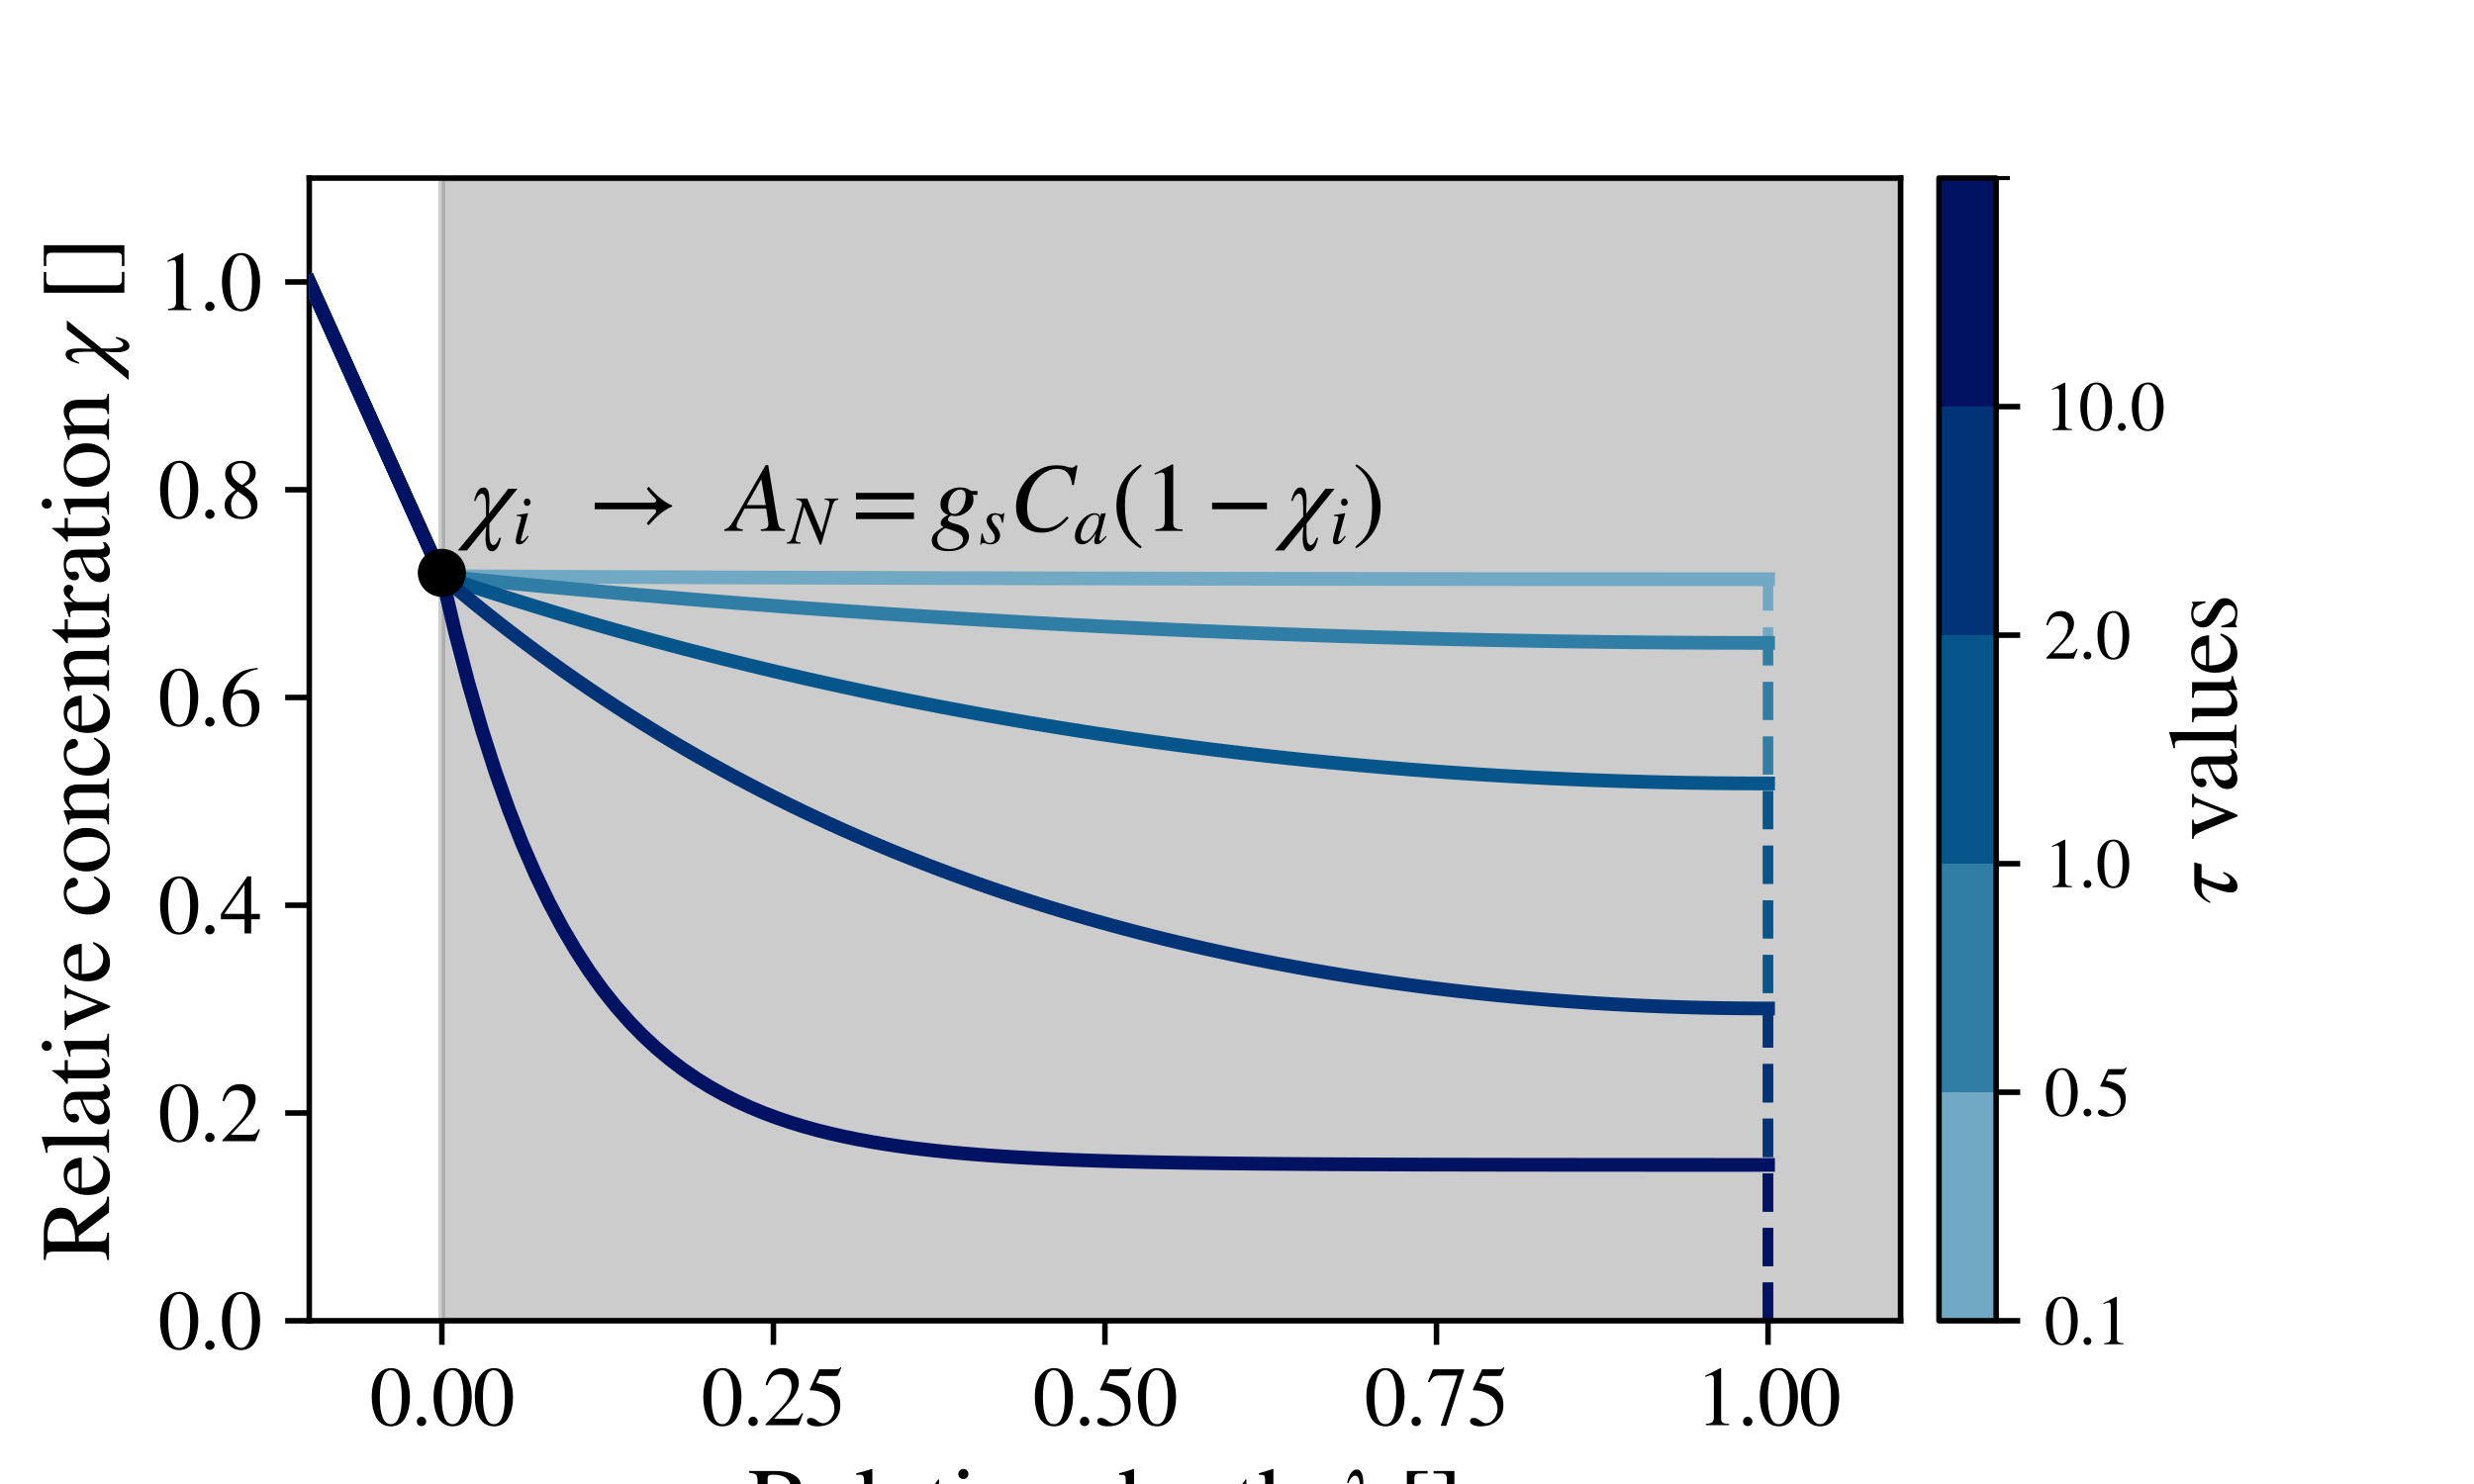 <?xml version="1.0" encoding="utf-8" standalone="no"?>
<!DOCTYPE svg PUBLIC "-//W3C//DTD SVG 1.1//EN"
  "http://www.w3.org/Graphics/SVG/1.1/DTD/svg11.dtd">
<svg xmlns:xlink="http://www.w3.org/1999/xlink" width="360pt" height="216pt" viewBox="0 0 360 216" xmlns="http://www.w3.org/2000/svg" version="1.1">
 <defs>
  <style type="text/css">*{stroke-linejoin: round; stroke-linecap: butt}</style>
 </defs>
 <g id="figure_1">
  <g id="patch_1">
   <path d="M 0 216 
L 360 216 
L 360 0 
L 0 0 
z
" style="fill: #ffffff"/>
  </g>
  <g id="axes_1">
   <g id="patch_2">
    <path d="M 45 192.24 
L 276.57 192.24 
L 276.57 25.92 
L 45 25.92 
z
" style="fill: #ffffff"/>
   </g>
   <g id="PolyCollection_1">
    <defs>
     <path id="me719623137" d="M 64.297 -23.76 
L 45 -23.76 
L 45 -190.08 
L 64.297 -190.08 
L 64.297 -190.08 
L 64.297 -23.76 
z
" style="stroke: #ffffff; stroke-opacity: 0.4"/>
    </defs>
    <g clip-path="url(#p9f83211bfe)">
     <use xlink:href="#me719623137" x="0" y="216" style="fill: #ffffff; fill-opacity: 0.4; stroke: #ffffff; stroke-opacity: 0.4"/>
    </g>
   </g>
   <g id="PolyCollection_2">
    <defs>
     <path id="m166594b6b8" d="M 276.57 -23.76 
L 64.297 -23.76 
L 64.297 -190.08 
L 276.57 -190.08 
L 276.57 -190.08 
L 276.57 -23.76 
z
" style="stroke: #808080; stroke-opacity: 0.4"/>
    </defs>
    <g clip-path="url(#p9f83211bfe)">
     <use xlink:href="#m166594b6b8" x="0" y="216" style="fill: #808080; fill-opacity: 0.4; stroke: #808080; stroke-opacity: 0.4"/>
    </g>
   </g>
   <g id="matplotlib.axis_1">
    <g id="xtick_1">
     <g id="line2d_1">
      <defs>
       <path id="m96528190fc" d="M 0 0 
L 0 3.5 
" style="stroke: #000000; stroke-width: 0.8"/>
      </defs>
      <g>
       <use xlink:href="#m96528190fc" x="64.297" y="192.24" style="stroke: #000000; stroke-width: 0.8"/>
      </g>
     </g>
     <g id="text_1">
      <!-- 0.00 -->
      <g transform="translate(53.797 207.436) scale(0.12 -0.12)">
       <defs>
        <path id="STIXGeneral-Regular-30" d="M 3046 2112 
Q 3046 1683 2963 1302 
Q 2880 922 2717 602 
Q 2554 282 2266 96 
Q 1978 -90 1600 -90 
Q 1210 -90 915 108 
Q 621 307 461 640 
Q 301 973 227 1350 
Q 154 1728 154 2150 
Q 154 2746 301 3222 
Q 448 3699 790 4012 
Q 1133 4326 1626 4326 
Q 2253 4326 2649 3712 
Q 3046 3098 3046 2112 
z
M 2432 2080 
Q 2432 3091 2217 3625 
Q 2003 4160 1587 4160 
Q 1190 4160 979 3622 
Q 768 3085 768 2106 
Q 768 1120 979 598 
Q 1190 77 1600 77 
Q 2003 77 2217 598 
Q 2432 1120 2432 2080 
z
" transform="scale(0.016)"/>
        <path id="STIXGeneral-Regular-2e" d="M 1158 275 
Q 1158 134 1052 32 
Q 947 -70 800 -70 
Q 653 -70 550 32 
Q 448 134 448 281 
Q 448 429 553 534 
Q 659 640 806 640 
Q 947 640 1052 531 
Q 1158 422 1158 275 
z
" transform="scale(0.016)"/>
       </defs>
       <use xlink:href="#STIXGeneral-Regular-30"/>
       <use xlink:href="#STIXGeneral-Regular-2e" x="50"/>
       <use xlink:href="#STIXGeneral-Regular-30" x="75"/>
       <use xlink:href="#STIXGeneral-Regular-30" x="125"/>
      </g>
     </g>
    </g>
    <g id="xtick_2">
     <g id="line2d_2">
      <g>
       <use xlink:href="#m96528190fc" x="112.541" y="192.24" style="stroke: #000000; stroke-width: 0.8"/>
      </g>
     </g>
     <g id="text_2">
      <!-- 0.25 -->
      <g transform="translate(102.041 207.436) scale(0.12 -0.12)">
       <defs>
        <path id="STIXGeneral-Regular-32" d="M 3034 877 
L 2688 0 
L 186 0 
L 186 77 
L 1325 1286 
Q 1773 1754 1965 2144 
Q 2157 2534 2157 2950 
Q 2157 3379 1920 3616 
Q 1683 3853 1267 3853 
Q 922 3853 720 3673 
Q 518 3494 326 3021 
L 192 3053 
Q 301 3648 630 3987 
Q 960 4326 1523 4326 
Q 2054 4326 2380 4006 
Q 2707 3686 2707 3200 
Q 2707 2477 1888 1613 
L 832 486 
L 2330 486 
Q 2541 486 2665 569 
Q 2790 653 2944 915 
L 3034 877 
z
" transform="scale(0.016)"/>
        <path id="STIXGeneral-Regular-35" d="M 2803 4358 
L 2573 3814 
Q 2534 3731 2400 3731 
L 1158 3731 
L 902 3187 
Q 1606 3053 1920 2896 
Q 2234 2739 2502 2368 
Q 2726 2061 2726 1555 
Q 2726 1094 2576 780 
Q 2426 467 2099 224 
Q 1664 -90 1011 -90 
Q 646 -90 422 19 
Q 198 128 198 307 
Q 198 550 486 550 
Q 717 550 960 352 
Q 1210 147 1414 147 
Q 1747 147 2012 480 
Q 2278 813 2278 1229 
Q 2278 1843 1850 2189 
Q 1293 2637 486 2637 
Q 410 2637 410 2688 
L 416 2720 
L 1114 4237 
L 2438 4237 
Q 2547 4237 2608 4269 
Q 2669 4301 2746 4403 
L 2803 4358 
z
" transform="scale(0.016)"/>
       </defs>
       <use xlink:href="#STIXGeneral-Regular-30"/>
       <use xlink:href="#STIXGeneral-Regular-2e" x="50"/>
       <use xlink:href="#STIXGeneral-Regular-32" x="75"/>
       <use xlink:href="#STIXGeneral-Regular-35" x="125"/>
      </g>
     </g>
    </g>
    <g id="xtick_3">
     <g id="line2d_3">
      <g>
       <use xlink:href="#m96528190fc" x="160.785" y="192.24" style="stroke: #000000; stroke-width: 0.8"/>
      </g>
     </g>
     <g id="text_3">
      <!-- 0.50 -->
      <g transform="translate(150.285 207.436) scale(0.12 -0.12)">
       <use xlink:href="#STIXGeneral-Regular-30"/>
       <use xlink:href="#STIXGeneral-Regular-2e" x="50"/>
       <use xlink:href="#STIXGeneral-Regular-35" x="75"/>
       <use xlink:href="#STIXGeneral-Regular-30" x="125"/>
      </g>
     </g>
    </g>
    <g id="xtick_4">
     <g id="line2d_4">
      <g>
       <use xlink:href="#m96528190fc" x="209.029" y="192.24" style="stroke: #000000; stroke-width: 0.8"/>
      </g>
     </g>
     <g id="text_4">
      <!-- 0.75 -->
      <g transform="translate(198.529 207.436) scale(0.12 -0.12)">
       <defs>
        <path id="STIXGeneral-Regular-37" d="M 2874 4134 
L 1517 -51 
L 1101 -51 
L 2368 3763 
L 992 3763 
Q 717 3763 582 3667 
Q 448 3571 243 3238 
L 128 3296 
L 512 4237 
L 2874 4237 
L 2874 4134 
z
" transform="scale(0.016)"/>
       </defs>
       <use xlink:href="#STIXGeneral-Regular-30"/>
       <use xlink:href="#STIXGeneral-Regular-2e" x="50"/>
       <use xlink:href="#STIXGeneral-Regular-37" x="75"/>
       <use xlink:href="#STIXGeneral-Regular-35" x="125"/>
      </g>
     </g>
    </g>
    <g id="xtick_5">
     <g id="line2d_5">
      <g>
       <use xlink:href="#m96528190fc" x="257.272" y="192.24" style="stroke: #000000; stroke-width: 0.8"/>
      </g>
     </g>
     <g id="text_5">
      <!-- 1.00 -->
      <g transform="translate(246.773 207.436) scale(0.12 -0.12)">
       <defs>
        <path id="STIXGeneral-Regular-31" d="M 2522 0 
L 755 0 
L 755 96 
Q 1107 115 1235 227 
Q 1363 339 1363 608 
L 1363 3482 
Q 1363 3795 1171 3795 
Q 1082 3795 883 3718 
L 710 3654 
L 710 3744 
L 1856 4326 
L 1914 4307 
L 1914 486 
Q 1914 275 2042 185 
Q 2170 96 2522 96 
L 2522 0 
z
" transform="scale(0.016)"/>
       </defs>
       <use xlink:href="#STIXGeneral-Regular-31"/>
       <use xlink:href="#STIXGeneral-Regular-2e" x="50"/>
       <use xlink:href="#STIXGeneral-Regular-30" x="75"/>
       <use xlink:href="#STIXGeneral-Regular-30" x="125"/>
      </g>
     </g>
    </g>
    <g id="text_6">
     <!-- Relative depth $\lambda$ [] -->
     <g transform="translate(108.775 223.7) scale(0.14 -0.14)">
      <defs>
       <path id="STIXGeneral-Regular-52" d="M 4224 0 
L 3187 0 
L 1664 1971 
L 1306 1958 
L 1306 717 
Q 1306 352 1405 249 
Q 1504 147 1875 122 
L 1875 0 
L 109 0 
L 109 122 
Q 474 154 563 262 
Q 653 371 653 794 
L 653 3526 
Q 653 3885 563 3987 
Q 474 4090 109 4115 
L 109 4237 
L 1850 4237 
Q 2726 4237 3187 3859 
Q 3501 3603 3501 3091 
Q 3501 2221 2342 2042 
L 3622 422 
Q 3757 256 3878 198 
Q 4000 141 4224 122 
L 4224 0 
z
M 1306 3731 
L 1306 2195 
Q 1766 2202 1990 2246 
Q 2214 2291 2438 2413 
Q 2803 2618 2803 3142 
Q 2803 4000 1632 4000 
Q 1459 4000 1382 3945 
Q 1306 3891 1306 3731 
z
" transform="scale(0.016)"/>
       <path id="STIXGeneral-Regular-65" d="M 2611 1050 
L 2714 1005 
Q 2330 -64 1376 -64 
Q 813 -64 486 329 
Q 160 723 160 1389 
Q 160 2074 525 2509 
Q 890 2944 1485 2944 
Q 2061 2944 2374 2502 
Q 2560 2246 2592 1773 
L 621 1773 
Q 646 1370 700 1158 
Q 755 947 915 730 
Q 1184 378 1626 378 
Q 1939 378 2153 531 
Q 2368 685 2611 1050 
z
M 634 1978 
L 1939 1978 
Q 1882 2381 1750 2547 
Q 1619 2714 1312 2714 
Q 1043 2714 864 2525 
Q 685 2336 634 1978 
z
" transform="scale(0.016)"/>
       <path id="STIXGeneral-Regular-6c" d="M 1645 0 
L 134 0 
L 134 96 
Q 435 122 531 221 
Q 627 320 627 589 
L 627 3590 
Q 627 3821 569 3910 
Q 512 4000 358 4000 
Q 224 4000 122 3987 
L 122 4090 
Q 730 4237 1133 4371 
L 1165 4346 
L 1165 557 
Q 1165 288 1254 201 
Q 1344 115 1645 96 
L 1645 0 
z
" transform="scale(0.016)"/>
       <path id="STIXGeneral-Regular-61" d="M 2829 422 
L 2829 243 
Q 2586 -64 2253 -64 
Q 1888 -64 1843 403 
L 1837 403 
Q 1427 -64 909 -64 
Q 608 -64 422 112 
Q 237 288 237 602 
Q 237 1050 685 1350 
Q 992 1555 1837 1869 
L 1837 2214 
Q 1837 2502 1699 2646 
Q 1562 2790 1338 2790 
Q 1146 2790 1018 2697 
Q 890 2605 890 2477 
Q 890 2419 909 2348 
Q 928 2278 928 2208 
Q 928 2112 841 2029 
Q 755 1946 634 1946 
Q 525 1946 441 2029 
Q 358 2112 358 2240 
Q 358 2547 685 2752 
Q 986 2944 1421 2944 
Q 1939 2944 2176 2656 
Q 2291 2522 2323 2384 
Q 2355 2246 2355 1946 
L 2355 723 
Q 2355 301 2554 301 
Q 2682 301 2829 422 
z
M 1837 813 
L 1837 1715 
Q 1248 1510 1018 1293 
Q 800 1094 800 800 
Q 800 557 921 432 
Q 1043 307 1242 307 
Q 1453 307 1613 410 
Q 1747 506 1792 589 
Q 1837 672 1837 813 
z
" transform="scale(0.016)"/>
       <path id="STIXGeneral-Regular-74" d="M 1702 493 
L 1786 422 
Q 1478 -64 1011 -64 
Q 448 -64 448 749 
L 448 2675 
L 109 2675 
Q 83 2694 83 2720 
Q 83 2771 192 2842 
Q 435 2982 813 3526 
Q 826 3546 874 3606 
Q 922 3667 941 3706 
Q 986 3706 986 3622 
L 986 2880 
L 1632 2880 
L 1632 2675 
L 986 2675 
L 986 845 
Q 986 538 1062 403 
Q 1139 269 1318 269 
Q 1510 269 1702 493 
z
" transform="scale(0.016)"/>
       <path id="STIXGeneral-Regular-69" d="M 1152 4045 
Q 1152 3904 1056 3811 
Q 960 3718 819 3718 
Q 685 3718 592 3811 
Q 499 3904 499 4045 
Q 499 4179 595 4275 
Q 691 4371 826 4371 
Q 966 4371 1059 4275 
Q 1152 4179 1152 4045 
z
M 1619 0 
L 102 0 
L 102 96 
Q 435 115 521 211 
Q 608 307 608 666 
L 608 2118 
Q 608 2342 563 2432 
Q 518 2522 397 2522 
Q 243 2522 128 2490 
L 128 2592 
L 1120 2944 
L 1146 2918 
L 1146 672 
Q 1146 314 1226 218 
Q 1306 122 1619 96 
L 1619 0 
z
" transform="scale(0.016)"/>
       <path id="STIXGeneral-Regular-76" d="M 3053 2880 
L 3053 2784 
Q 2906 2771 2835 2688 
Q 2765 2605 2637 2285 
L 1818 230 
Q 1690 -90 1638 -90 
Q 1587 -90 1523 77 
Q 1510 96 1497 141 
Q 1485 186 1472 211 
L 704 2048 
Q 499 2534 403 2652 
Q 307 2771 122 2784 
L 122 2880 
L 1376 2880 
L 1376 2784 
Q 1210 2771 1146 2732 
Q 1082 2694 1082 2611 
Q 1082 2509 1139 2368 
L 1792 730 
L 2426 2387 
Q 2464 2483 2464 2579 
Q 2464 2758 2163 2784 
L 2163 2880 
L 3053 2880 
z
" transform="scale(0.016)"/>
       <path id="STIXGeneral-Regular-20" transform="scale(0.016)"/>
       <path id="STIXGeneral-Regular-64" d="M 3142 269 
L 2202 -64 
L 2176 -45 
L 2176 365 
Q 1869 -64 1357 -64 
Q 826 -64 499 317 
Q 173 698 173 1312 
Q 173 1990 563 2467 
Q 954 2944 1504 2944 
Q 1850 2944 2176 2669 
L 2176 3667 
Q 2176 3866 2118 3930 
Q 2061 3994 1882 3994 
Q 1792 3994 1741 3987 
L 1741 4090 
Q 2323 4243 2682 4371 
L 2714 4358 
L 2714 730 
Q 2714 506 2768 435 
Q 2822 365 2995 365 
Q 3034 365 3142 371 
L 3142 269 
z
M 2176 653 
L 2176 2125 
Q 2176 2381 1981 2573 
Q 1786 2765 1523 2765 
Q 1158 2765 940 2438 
Q 723 2112 723 1568 
Q 723 979 963 624 
Q 1203 269 1606 269 
Q 1907 269 2080 474 
Q 2176 582 2176 653 
z
" transform="scale(0.016)"/>
       <path id="STIXGeneral-Regular-70" d="M 1018 2931 
L 1018 2438 
Q 1421 2944 1939 2944 
Q 2406 2944 2707 2560 
Q 3008 2176 3008 1581 
Q 3008 883 2621 409 
Q 2234 -64 1664 -64 
Q 1466 -64 1328 -6 
Q 1190 51 1018 211 
L 1018 -794 
Q 1018 -1094 1120 -1180 
Q 1222 -1267 1581 -1274 
L 1581 -1389 
L 32 -1389 
L 32 -1280 
Q 314 -1254 397 -1171 
Q 480 -1088 480 -838 
L 480 2157 
Q 480 2381 429 2451 
Q 378 2522 218 2522 
Q 115 2522 58 2515 
L 58 2618 
Q 506 2752 979 2944 
L 1018 2931 
z
M 1018 2138 
L 1018 563 
Q 1018 422 1238 281 
Q 1459 141 1683 141 
Q 2029 141 2243 467 
Q 2458 794 2458 1325 
Q 2458 1888 2243 2224 
Q 2029 2560 1670 2560 
Q 1446 2560 1232 2419 
Q 1018 2278 1018 2138 
z
" transform="scale(0.016)"/>
       <path id="STIXGeneral-Regular-68" d="M 3117 0 
L 1760 0 
L 1760 96 
Q 2042 128 2118 224 
Q 2195 320 2195 653 
L 2195 1920 
Q 2195 2598 1722 2598 
Q 1530 2598 1370 2508 
Q 1210 2419 1005 2195 
L 1005 653 
Q 1005 320 1081 224 
Q 1158 128 1440 96 
L 1440 0 
L 58 0 
L 58 96 
Q 333 134 400 224 
Q 467 314 467 653 
L 467 3667 
Q 467 3872 406 3933 
Q 346 3994 141 3994 
Q 83 3994 64 3987 
L 64 4090 
L 237 4141 
Q 730 4288 973 4371 
L 1005 4352 
L 1005 2406 
Q 1229 2694 1446 2819 
Q 1664 2944 1946 2944 
Q 2733 2944 2733 1926 
L 2733 653 
Q 2733 320 2793 233 
Q 2854 147 3117 96 
L 3117 0 
z
" transform="scale(0.016)"/>
       <path id="STIXGeneral-Italic-3bb" d="M 2656 787 
L 2758 787 
Q 2560 -102 2112 -102 
Q 1965 -102 1869 48 
Q 1773 198 1773 499 
Q 1773 672 1789 889 
Q 1805 1107 1833 1446 
Q 1862 1786 1875 2016 
L 538 0 
L -77 0 
L 1907 2739 
Q 1933 2970 1933 3245 
Q 1933 3936 1619 3936 
Q 1530 3936 1408 3821 
Q 1286 3706 1203 3462 
L 1101 3462 
Q 1312 4339 1747 4339 
Q 1926 4339 2041 4115 
Q 2157 3891 2157 3475 
Q 2157 3040 2093 2192 
Q 2029 1344 2029 941 
Q 2029 602 2089 451 
Q 2150 301 2291 301 
Q 2483 301 2656 787 
z
" transform="scale(0.016)"/>
       <path id="STIXGeneral-Regular-5b" d="M 1914 -998 
L 563 -998 
L 563 4237 
L 1914 4237 
L 1914 4077 
L 1382 4077 
Q 1216 4077 1133 4006 
Q 1050 3936 1050 3770 
L 1050 -493 
Q 1050 -838 1382 -838 
L 1914 -838 
L 1914 -998 
z
" transform="scale(0.016)"/>
       <path id="STIXGeneral-Regular-5d" d="M 1568 -998 
L 218 -998 
L 218 -838 
L 781 -838 
Q 947 -838 1014 -768 
Q 1082 -698 1082 -544 
L 1082 3731 
Q 1082 4077 755 4077 
L 218 4077 
L 218 4237 
L 1568 4237 
L 1568 -998 
z
" transform="scale(0.016)"/>
      </defs>
      <use xlink:href="#STIXGeneral-Regular-52" transform="translate(0 0.703)"/>
      <use xlink:href="#STIXGeneral-Regular-65" transform="translate(66.7 0.703)"/>
      <use xlink:href="#STIXGeneral-Regular-6c" transform="translate(111.1 0.703)"/>
      <use xlink:href="#STIXGeneral-Regular-61" transform="translate(138.9 0.703)"/>
      <use xlink:href="#STIXGeneral-Regular-74" transform="translate(183.3 0.703)"/>
      <use xlink:href="#STIXGeneral-Regular-69" transform="translate(211.1 0.703)"/>
      <use xlink:href="#STIXGeneral-Regular-76" transform="translate(238.9 0.703)"/>
      <use xlink:href="#STIXGeneral-Regular-65" transform="translate(288.9 0.703)"/>
      <use xlink:href="#STIXGeneral-Regular-20" transform="translate(333.3 0.703)"/>
      <use xlink:href="#STIXGeneral-Regular-64" transform="translate(358.3 0.703)"/>
      <use xlink:href="#STIXGeneral-Regular-65" transform="translate(408.3 0.703)"/>
      <use xlink:href="#STIXGeneral-Regular-70" transform="translate(452.7 0.703)"/>
      <use xlink:href="#STIXGeneral-Regular-74" transform="translate(502.7 0.703)"/>
      <use xlink:href="#STIXGeneral-Regular-68" transform="translate(530.5 0.703)"/>
      <use xlink:href="#STIXGeneral-Regular-20" transform="translate(580.5 0.703)"/>
      <use xlink:href="#STIXGeneral-Italic-3bb" transform="translate(605.5 0.703)"/>
      <use xlink:href="#STIXGeneral-Regular-20" transform="translate(651.3 0.703)"/>
      <use xlink:href="#STIXGeneral-Regular-5b" transform="translate(676.3 0.703)"/>
      <use xlink:href="#STIXGeneral-Regular-5d" transform="translate(709.6 0.703)"/>
     </g>
    </g>
   </g>
   <g id="matplotlib.axis_2">
    <g id="ytick_1">
     <g id="line2d_6">
      <defs>
       <path id="m183211a63f" d="M 0 0 
L -3.5 0 
" style="stroke: #000000; stroke-width: 0.8"/>
      </defs>
      <g>
       <use xlink:href="#m183211a63f" x="45" y="192.24" style="stroke: #000000; stroke-width: 0.8"/>
      </g>
     </g>
     <g id="text_7">
      <!-- 0.0 -->
      <g transform="translate(23 196.338) scale(0.12 -0.12)">
       <use xlink:href="#STIXGeneral-Regular-30"/>
       <use xlink:href="#STIXGeneral-Regular-2e" x="50"/>
       <use xlink:href="#STIXGeneral-Regular-30" x="75"/>
      </g>
     </g>
    </g>
    <g id="ytick_2">
     <g id="line2d_7">
      <g>
       <use xlink:href="#m183211a63f" x="45" y="162" style="stroke: #000000; stroke-width: 0.8"/>
      </g>
     </g>
     <g id="text_8">
      <!-- 0.2 -->
      <g transform="translate(23 166.098) scale(0.12 -0.12)">
       <use xlink:href="#STIXGeneral-Regular-30"/>
       <use xlink:href="#STIXGeneral-Regular-2e" x="50"/>
       <use xlink:href="#STIXGeneral-Regular-32" x="75"/>
      </g>
     </g>
    </g>
    <g id="ytick_3">
     <g id="line2d_8">
      <g>
       <use xlink:href="#m183211a63f" x="45" y="131.76" style="stroke: #000000; stroke-width: 0.8"/>
      </g>
     </g>
     <g id="text_9">
      <!-- 0.4 -->
      <g transform="translate(23 135.858) scale(0.12 -0.12)">
       <defs>
        <path id="STIXGeneral-Regular-34" d="M 3027 1069 
L 2368 1069 
L 2368 0 
L 1869 0 
L 1869 1069 
L 77 1069 
L 77 1478 
L 2086 4326 
L 2368 4326 
L 2368 1478 
L 3027 1478 
L 3027 1069 
z
M 1869 1478 
L 1869 3674 
L 333 1478 
L 1869 1478 
z
" transform="scale(0.016)"/>
       </defs>
       <use xlink:href="#STIXGeneral-Regular-30"/>
       <use xlink:href="#STIXGeneral-Regular-2e" x="50"/>
       <use xlink:href="#STIXGeneral-Regular-34" x="75"/>
      </g>
     </g>
    </g>
    <g id="ytick_4">
     <g id="line2d_9">
      <g>
       <use xlink:href="#m183211a63f" x="45" y="101.52" style="stroke: #000000; stroke-width: 0.8"/>
      </g>
     </g>
     <g id="text_10">
      <!-- 0.6 -->
      <g transform="translate(23 105.618) scale(0.12 -0.12)">
       <defs>
        <path id="STIXGeneral-Regular-36" d="M 2854 4378 
L 2867 4275 
Q 2112 4154 1606 3664 
Q 1101 3174 973 2451 
Q 1344 2739 1786 2739 
Q 2349 2739 2672 2380 
Q 2995 2022 2995 1402 
Q 2995 774 2669 378 
Q 2291 -90 1651 -90 
Q 870 -90 518 557 
Q 218 1107 218 1786 
Q 218 2835 915 3552 
Q 1312 3962 1731 4131 
Q 2150 4301 2854 4378 
z
M 2419 1203 
Q 2419 2445 1555 2445 
Q 1235 2445 1024 2275 
Q 813 2106 813 1702 
Q 813 954 1046 522 
Q 1280 90 1722 90 
Q 2061 90 2240 394 
Q 2419 698 2419 1203 
z
" transform="scale(0.016)"/>
       </defs>
       <use xlink:href="#STIXGeneral-Regular-30"/>
       <use xlink:href="#STIXGeneral-Regular-2e" x="50"/>
       <use xlink:href="#STIXGeneral-Regular-36" x="75"/>
      </g>
     </g>
    </g>
    <g id="ytick_5">
     <g id="line2d_10">
      <g>
       <use xlink:href="#m183211a63f" x="45" y="71.28" style="stroke: #000000; stroke-width: 0.8"/>
      </g>
     </g>
     <g id="text_11">
      <!-- 0.8 -->
      <g transform="translate(23 75.378) scale(0.12 -0.12)">
       <defs>
        <path id="STIXGeneral-Regular-38" d="M 2848 992 
Q 2848 499 2505 204 
Q 2163 -90 1587 -90 
Q 1050 -90 704 204 
Q 358 499 358 954 
Q 358 1293 524 1533 
Q 691 1773 1190 2125 
Q 710 2522 553 2765 
Q 397 3008 397 3328 
Q 397 3782 745 4054 
Q 1094 4326 1638 4326 
Q 2106 4326 2410 4060 
Q 2714 3795 2714 3411 
Q 2714 3059 2531 2848 
Q 2349 2637 1856 2374 
Q 2432 1990 2640 1689 
Q 2848 1389 2848 992 
z
M 2272 3411 
Q 2272 3744 2086 3945 
Q 1901 4147 1574 4147 
Q 1248 4147 1059 3977 
Q 870 3808 870 3513 
Q 870 3219 1059 2979 
Q 1248 2739 1670 2490 
Q 1997 2682 2134 2896 
Q 2272 3110 2272 3411 
z
M 1734 1741 
L 1357 1997 
Q 1075 1766 960 1545 
Q 845 1325 845 1011 
Q 845 576 1065 333 
Q 1286 90 1658 90 
Q 1971 90 2166 285 
Q 2362 480 2362 794 
Q 2362 1082 2214 1299 
Q 2067 1517 1734 1741 
z
" transform="scale(0.016)"/>
       </defs>
       <use xlink:href="#STIXGeneral-Regular-30"/>
       <use xlink:href="#STIXGeneral-Regular-2e" x="50"/>
       <use xlink:href="#STIXGeneral-Regular-38" x="75"/>
      </g>
     </g>
    </g>
    <g id="ytick_6">
     <g id="line2d_11">
      <g>
       <use xlink:href="#m183211a63f" x="45" y="41.04" style="stroke: #000000; stroke-width: 0.8"/>
      </g>
     </g>
     <g id="text_12">
      <!-- 1.0 -->
      <g transform="translate(23 45.138) scale(0.12 -0.12)">
       <use xlink:href="#STIXGeneral-Regular-31"/>
       <use xlink:href="#STIXGeneral-Regular-2e" x="50"/>
       <use xlink:href="#STIXGeneral-Regular-30" x="75"/>
      </g>
     </g>
    </g>
    <g id="text_13">
     <!-- Relative concentration $\chi$ [] -->
     <g transform="translate(15.962 183.63) rotate(-90) scale(0.14 -0.14)">
      <defs>
       <path id="STIXGeneral-Regular-63" d="M 2547 998 
L 2637 941 
Q 2362 403 2112 205 
Q 1786 -64 1376 -64 
Q 845 -64 502 336 
Q 160 736 160 1357 
Q 160 2170 698 2618 
Q 1094 2944 1562 2944 
Q 1965 2944 2256 2749 
Q 2547 2554 2547 2285 
Q 2547 2176 2457 2096 
Q 2368 2016 2246 2016 
Q 2022 2016 1939 2310 
L 1901 2451 
Q 1850 2630 1773 2694 
Q 1696 2758 1523 2758 
Q 1133 2758 893 2451 
Q 653 2144 653 1645 
Q 653 1094 928 745 
Q 1203 397 1645 397 
Q 1920 397 2118 528 
Q 2317 659 2547 998 
z
" transform="scale(0.016)"/>
       <path id="STIXGeneral-Regular-6f" d="M 3008 1478 
Q 3008 806 2608 371 
Q 2208 -64 1568 -64 
Q 979 -64 582 368 
Q 186 800 186 1459 
Q 186 2125 582 2534 
Q 979 2944 1626 2944 
Q 2221 2944 2614 2537 
Q 3008 2131 3008 1478 
z
M 2432 1306 
Q 2432 2035 2112 2445 
Q 1856 2765 1504 2765 
Q 1171 2765 966 2493 
Q 762 2221 762 1747 
Q 762 928 1101 435 
Q 1318 115 1677 115 
Q 2029 115 2230 432 
Q 2432 749 2432 1306 
z
" transform="scale(0.016)"/>
       <path id="STIXGeneral-Regular-6e" d="M 3104 0 
L 1773 0 
L 1779 96 
Q 2016 115 2096 233 
Q 2176 352 2176 672 
L 2176 1946 
Q 2176 2592 1709 2592 
Q 1549 2592 1408 2515 
Q 1267 2438 1050 2227 
L 1050 461 
Q 1050 269 1136 192 
Q 1222 115 1466 96 
L 1466 0 
L 115 0 
L 115 96 
Q 358 115 435 214 
Q 512 314 512 602 
L 512 2157 
Q 512 2394 467 2483 
Q 422 2573 288 2573 
Q 160 2573 102 2547 
L 102 2656 
Q 550 2784 979 2944 
L 1030 2925 
L 1030 2426 
L 1037 2426 
Q 1491 2944 1958 2944 
Q 2323 2944 2518 2688 
Q 2714 2432 2714 1958 
L 2714 544 
Q 2714 288 2790 205 
Q 2867 122 3104 96 
L 3104 0 
z
" transform="scale(0.016)"/>
       <path id="STIXGeneral-Regular-72" d="M 1024 2931 
L 1024 2342 
Q 1267 2688 1430 2816 
Q 1594 2944 1792 2944 
Q 1958 2944 2051 2854 
Q 2144 2765 2144 2605 
Q 2144 2470 2077 2393 
Q 2010 2317 1894 2317 
Q 1773 2317 1638 2445 
Q 1536 2541 1472 2541 
Q 1338 2541 1181 2355 
Q 1024 2170 1024 2016 
L 1024 576 
Q 1024 301 1133 205 
Q 1242 109 1568 96 
L 1568 0 
L 32 0 
L 32 96 
Q 339 154 412 224 
Q 486 294 486 538 
L 486 2138 
Q 486 2349 438 2435 
Q 390 2522 269 2522 
Q 166 2522 45 2496 
L 45 2598 
Q 448 2726 992 2944 
L 1024 2931 
z
" transform="scale(0.016)"/>
       <path id="STIXGeneral-Italic-3c7" d="M 3187 2739 
L 1363 480 
Q 1357 314 1357 38 
Q 1357 -531 1424 -726 
Q 1491 -922 1645 -922 
Q 1722 -922 1824 -803 
Q 1926 -685 2010 -448 
L 2112 -448 
Q 1939 -1325 1517 -1325 
Q 1312 -1325 1213 -1091 
Q 1114 -858 1114 -506 
Q 1114 -32 1165 288 
L -96 -1274 
L -691 -1274 
L 1146 934 
L 1146 1504 
Q 1146 1990 1085 2204 
Q 1024 2419 858 2419 
Q 774 2419 662 2307 
Q 550 2195 467 1952 
L 365 1952 
Q 416 2144 461 2272 
Q 506 2400 579 2541 
Q 653 2682 755 2752 
Q 858 2822 992 2822 
Q 1178 2822 1270 2617 
Q 1363 2413 1363 1901 
Q 1363 1882 1360 1818 
Q 1357 1754 1350 1571 
Q 1344 1389 1338 1114 
L 2592 2739 
L 3187 2739 
z
" transform="scale(0.016)"/>
      </defs>
      <use xlink:href="#STIXGeneral-Regular-52" transform="translate(0 0.703)"/>
      <use xlink:href="#STIXGeneral-Regular-65" transform="translate(66.7 0.703)"/>
      <use xlink:href="#STIXGeneral-Regular-6c" transform="translate(111.1 0.703)"/>
      <use xlink:href="#STIXGeneral-Regular-61" transform="translate(138.9 0.703)"/>
      <use xlink:href="#STIXGeneral-Regular-74" transform="translate(183.3 0.703)"/>
      <use xlink:href="#STIXGeneral-Regular-69" transform="translate(211.1 0.703)"/>
      <use xlink:href="#STIXGeneral-Regular-76" transform="translate(238.9 0.703)"/>
      <use xlink:href="#STIXGeneral-Regular-65" transform="translate(288.9 0.703)"/>
      <use xlink:href="#STIXGeneral-Regular-20" transform="translate(333.3 0.703)"/>
      <use xlink:href="#STIXGeneral-Regular-63" transform="translate(358.3 0.703)"/>
      <use xlink:href="#STIXGeneral-Regular-6f" transform="translate(402.7 0.703)"/>
      <use xlink:href="#STIXGeneral-Regular-6e" transform="translate(452.7 0.703)"/>
      <use xlink:href="#STIXGeneral-Regular-63" transform="translate(502.7 0.703)"/>
      <use xlink:href="#STIXGeneral-Regular-65" transform="translate(547.1 0.703)"/>
      <use xlink:href="#STIXGeneral-Regular-6e" transform="translate(591.5 0.703)"/>
      <use xlink:href="#STIXGeneral-Regular-74" transform="translate(641.5 0.703)"/>
      <use xlink:href="#STIXGeneral-Regular-72" transform="translate(669.3 0.703)"/>
      <use xlink:href="#STIXGeneral-Regular-61" transform="translate(702.6 0.703)"/>
      <use xlink:href="#STIXGeneral-Regular-74" transform="translate(747 0.703)"/>
      <use xlink:href="#STIXGeneral-Regular-69" transform="translate(774.8 0.703)"/>
      <use xlink:href="#STIXGeneral-Regular-6f" transform="translate(802.6 0.703)"/>
      <use xlink:href="#STIXGeneral-Regular-6e" transform="translate(852.6 0.703)"/>
      <use xlink:href="#STIXGeneral-Regular-20" transform="translate(902.6 0.703)"/>
      <use xlink:href="#STIXGeneral-Italic-3c7" transform="translate(927.6 0.703)"/>
      <use xlink:href="#STIXGeneral-Regular-20" transform="translate(973.3 0.703)"/>
      <use xlink:href="#STIXGeneral-Regular-5b" transform="translate(998.3 0.703)"/>
      <use xlink:href="#STIXGeneral-Regular-5d" transform="translate(1031.6 0.703)"/>
     </g>
    </g>
   </g>
   <g id="line2d_12">
    <path d="M 257.272 192.24 
L 257.272 84.307 
" clip-path="url(#p9f83211bfe)" style="fill: none; stroke-dasharray: 5.55,2.4; stroke-dashoffset: 0; stroke: #71a8c4; stroke-width: 1.5"/>
   </g>
   <g id="line2d_13">
    <path d="M 257.272 192.24 
L 257.272 93.577 
" clip-path="url(#p9f83211bfe)" style="fill: none; stroke-dasharray: 5.55,2.4; stroke-dashoffset: 0; stroke: #307da6; stroke-width: 1.5"/>
   </g>
   <g id="line2d_14">
    <path d="M 257.272 192.24 
L 257.272 114.035 
" clip-path="url(#p9f83211bfe)" style="fill: none; stroke-dasharray: 5.55,2.4; stroke-dashoffset: 0; stroke: #06568c; stroke-width: 1.5"/>
   </g>
   <g id="line2d_15">
    <path d="M 257.272 192.24 
L 257.272 146.786 
" clip-path="url(#p9f83211bfe)" style="fill: none; stroke-dasharray: 5.55,2.4; stroke-dashoffset: 0; stroke: #023376; stroke-width: 1.5"/>
   </g>
   <g id="line2d_16">
    <path d="M 257.272 192.24 
L 257.272 169.552 
" clip-path="url(#p9f83211bfe)" style="fill: none; stroke-dasharray: 5.55,2.4; stroke-dashoffset: 0; stroke: #001261; stroke-width: 1.5"/>
   </g>
   <g id="patch_3">
    <path d="M 45 192.24 
L 45 25.92 
" style="fill: none; stroke: #000000; stroke-width: 0.8; stroke-linejoin: miter; stroke-linecap: square"/>
   </g>
   <g id="patch_4">
    <path d="M 276.57 192.24 
L 276.57 25.92 
" style="fill: none; stroke: #000000; stroke-width: 0.8; stroke-linejoin: miter; stroke-linecap: square"/>
   </g>
   <g id="patch_5">
    <path d="M 45 192.24 
L 276.57 192.24 
" style="fill: none; stroke: #000000; stroke-width: 0.8; stroke-linejoin: miter; stroke-linecap: square"/>
   </g>
   <g id="patch_6">
    <path d="M 45 25.92 
L 276.57 25.92 
" style="fill: none; stroke: #000000; stroke-width: 0.8; stroke-linejoin: miter; stroke-linecap: square"/>
   </g>
   <g id="line2d_17">
    <path d="M 45 41.04 
L 47.144 45.8 
L 49.288 50.56 
L 51.432 55.32 
L 53.577 60.08 
L 55.721 64.84 
L 57.865 69.6 
L 60.009 74.36 
L 62.153 79.12 
L 64.297 83.88 
" clip-path="url(#p9f83211bfe)" style="fill: none; stroke: #71a8c4; stroke-width: 2; stroke-linecap: square"/>
   </g>
   <g id="line2d_18">
    <path d="M 64.297 83.88 
L 66.247 83.889 
L 68.196 83.897 
L 70.145 83.905 
L 72.094 83.914 
L 74.044 83.922 
L 75.993 83.93 
L 77.942 83.938 
L 79.891 83.946 
L 81.841 83.954 
L 83.79 83.962 
L 85.739 83.97 
L 87.688 83.977 
L 89.638 83.985 
L 91.587 83.992 
L 93.536 84 
L 95.485 84.007 
L 97.435 84.014 
L 99.384 84.021 
L 101.333 84.028 
L 103.282 84.035 
L 105.232 84.042 
L 107.181 84.049 
L 109.13 84.055 
L 111.079 84.062 
L 113.029 84.068 
L 114.978 84.075 
L 116.927 84.081 
L 118.876 84.087 
L 120.826 84.093 
L 122.775 84.099 
L 124.724 84.105 
L 126.673 84.111 
L 128.623 84.117 
L 130.572 84.123 
L 132.521 84.128 
L 134.47 84.134 
L 136.419 84.139 
L 138.369 84.145 
L 140.318 84.15 
L 142.267 84.155 
L 144.216 84.16 
L 146.166 84.165 
L 148.115 84.17 
L 150.064 84.175 
L 152.013 84.18 
L 153.963 84.184 
L 155.912 84.189 
L 157.861 84.193 
L 159.81 84.198 
L 161.76 84.202 
L 163.709 84.206 
L 165.658 84.211 
L 167.607 84.215 
L 169.557 84.219 
L 171.506 84.222 
L 173.455 84.226 
L 175.404 84.23 
L 177.354 84.234 
L 179.303 84.237 
L 181.252 84.24 
L 183.201 84.244 
L 185.151 84.247 
L 187.1 84.25 
L 189.049 84.253 
L 190.998 84.256 
L 192.947 84.259 
L 194.897 84.262 
L 196.846 84.265 
L 198.795 84.267 
L 200.744 84.27 
L 202.694 84.273 
L 204.643 84.275 
L 206.592 84.277 
L 208.541 84.279 
L 210.491 84.282 
L 212.44 84.284 
L 214.389 84.286 
L 216.338 84.287 
L 218.288 84.289 
L 220.237 84.291 
L 222.186 84.293 
L 224.135 84.294 
L 226.085 84.295 
L 228.034 84.297 
L 229.983 84.298 
L 231.932 84.299 
L 233.882 84.3 
L 235.831 84.301 
L 237.78 84.302 
L 239.729 84.303 
L 241.679 84.304 
L 243.628 84.304 
L 245.577 84.305 
L 247.526 84.306 
L 249.476 84.306 
L 251.425 84.306 
L 253.374 84.306 
L 255.323 84.307 
L 257.272 84.307 
" clip-path="url(#p9f83211bfe)" style="fill: none; stroke: #71a8c4; stroke-width: 2; stroke-linecap: square"/>
   </g>
   <g id="line2d_19">
    <path d="M 45 41.04 
L 47.144 45.8 
L 49.288 50.56 
L 51.432 55.32 
L 53.577 60.08 
L 55.721 64.84 
L 57.865 69.6 
L 60.009 74.36 
L 62.153 79.12 
L 64.297 83.88 
" clip-path="url(#p9f83211bfe)" style="fill: none; stroke: #307da6; stroke-width: 2; stroke-linecap: square"/>
   </g>
   <g id="line2d_20">
    <path d="M 64.297 83.88 
L 66.247 84.079 
L 68.196 84.276 
L 70.145 84.47 
L 72.094 84.662 
L 74.044 84.853 
L 75.993 85.041 
L 77.942 85.227 
L 79.891 85.41 
L 81.841 85.592 
L 83.79 85.771 
L 85.739 85.949 
L 87.688 86.124 
L 89.638 86.297 
L 91.587 86.468 
L 93.536 86.636 
L 95.485 86.803 
L 97.435 86.968 
L 99.384 87.13 
L 101.333 87.29 
L 103.282 87.449 
L 105.232 87.605 
L 107.181 87.759 
L 109.13 87.911 
L 111.079 88.061 
L 113.029 88.209 
L 114.978 88.354 
L 116.927 88.498 
L 118.876 88.64 
L 120.826 88.779 
L 122.775 88.917 
L 124.724 89.052 
L 126.673 89.186 
L 128.623 89.317 
L 130.572 89.446 
L 132.521 89.573 
L 134.47 89.699 
L 136.419 89.822 
L 138.369 89.943 
L 140.318 90.062 
L 142.267 90.179 
L 144.216 90.294 
L 146.166 90.407 
L 148.115 90.518 
L 150.064 90.627 
L 152.013 90.734 
L 153.963 90.839 
L 155.912 90.942 
L 157.861 91.043 
L 159.81 91.142 
L 161.76 91.239 
L 163.709 91.334 
L 165.658 91.427 
L 167.607 91.518 
L 169.557 91.607 
L 171.506 91.694 
L 173.455 91.778 
L 175.404 91.862 
L 177.354 91.943 
L 179.303 92.022 
L 181.252 92.099 
L 183.201 92.174 
L 185.151 92.247 
L 187.1 92.318 
L 189.049 92.387 
L 190.998 92.454 
L 192.947 92.52 
L 194.897 92.583 
L 196.846 92.644 
L 198.795 92.704 
L 200.744 92.761 
L 202.694 92.816 
L 204.643 92.87 
L 206.592 92.921 
L 208.541 92.971 
L 210.491 93.018 
L 212.44 93.064 
L 214.389 93.108 
L 216.338 93.15 
L 218.288 93.189 
L 220.237 93.227 
L 222.186 93.263 
L 224.135 93.297 
L 226.085 93.329 
L 228.034 93.359 
L 229.983 93.387 
L 231.932 93.414 
L 233.882 93.438 
L 235.831 93.46 
L 237.78 93.48 
L 239.729 93.499 
L 241.679 93.515 
L 243.628 93.53 
L 245.577 93.542 
L 247.526 93.553 
L 249.476 93.562 
L 251.425 93.569 
L 253.374 93.573 
L 255.323 93.576 
L 257.272 93.577 
" clip-path="url(#p9f83211bfe)" style="fill: none; stroke: #307da6; stroke-width: 2; stroke-linecap: square"/>
   </g>
   <g id="line2d_21">
    <path d="M 45 41.04 
L 47.144 45.8 
L 49.288 50.56 
L 51.432 55.32 
L 53.577 60.08 
L 55.721 64.84 
L 57.865 69.6 
L 60.009 74.36 
L 62.153 79.12 
L 64.297 83.88 
" clip-path="url(#p9f83211bfe)" style="fill: none; stroke: #06568c; stroke-width: 2; stroke-linecap: square"/>
   </g>
   <g id="line2d_22">
    <path d="M 64.297 83.88 
L 66.247 84.535 
L 68.196 85.181 
L 70.145 85.818 
L 72.094 86.447 
L 74.044 87.068 
L 75.993 87.68 
L 77.942 88.283 
L 79.891 88.879 
L 81.841 89.466 
L 83.79 90.045 
L 85.739 90.616 
L 87.688 91.179 
L 89.638 91.734 
L 91.587 92.28 
L 93.536 92.819 
L 95.485 93.351 
L 97.435 93.874 
L 99.384 94.39 
L 101.333 94.898 
L 103.282 95.398 
L 105.232 95.891 
L 107.181 96.376 
L 109.13 96.854 
L 111.079 97.324 
L 113.029 97.787 
L 114.978 98.243 
L 116.927 98.692 
L 118.876 99.133 
L 120.826 99.567 
L 122.775 99.994 
L 124.724 100.413 
L 126.673 100.826 
L 128.623 101.232 
L 130.572 101.631 
L 132.521 102.022 
L 134.47 102.407 
L 136.419 102.785 
L 138.369 103.157 
L 140.318 103.521 
L 142.267 103.879 
L 144.216 104.23 
L 146.166 104.574 
L 148.115 104.912 
L 150.064 105.243 
L 152.013 105.568 
L 153.963 105.886 
L 155.912 106.198 
L 157.861 106.503 
L 159.81 106.801 
L 161.76 107.094 
L 163.709 107.379 
L 165.658 107.659 
L 167.607 107.932 
L 169.557 108.199 
L 171.506 108.46 
L 173.455 108.714 
L 175.404 108.963 
L 177.354 109.205 
L 179.303 109.441 
L 181.252 109.67 
L 183.201 109.894 
L 185.151 110.111 
L 187.1 110.323 
L 189.049 110.528 
L 190.998 110.728 
L 192.947 110.921 
L 194.897 111.109 
L 196.846 111.29 
L 198.795 111.466 
L 200.744 111.635 
L 202.694 111.799 
L 204.643 111.957 
L 206.592 112.109 
L 208.541 112.255 
L 210.491 112.395 
L 212.44 112.529 
L 214.389 112.658 
L 216.338 112.781 
L 218.288 112.898 
L 220.237 113.009 
L 222.186 113.114 
L 224.135 113.214 
L 226.085 113.308 
L 228.034 113.396 
L 229.983 113.479 
L 231.932 113.555 
L 233.882 113.626 
L 235.831 113.692 
L 237.78 113.751 
L 239.729 113.805 
L 241.679 113.853 
L 243.628 113.896 
L 245.577 113.933 
L 247.526 113.964 
L 249.476 113.989 
L 251.425 114.009 
L 253.374 114.023 
L 255.323 114.032 
L 257.272 114.035 
" clip-path="url(#p9f83211bfe)" style="fill: none; stroke: #06568c; stroke-width: 2; stroke-linecap: square"/>
   </g>
   <g id="line2d_23">
    <path d="M 45 41.04 
L 47.144 45.8 
L 49.288 50.56 
L 51.432 55.32 
L 53.577 60.08 
L 55.721 64.84 
L 57.865 69.6 
L 60.009 74.36 
L 62.153 79.12 
L 64.297 83.88 
" clip-path="url(#p9f83211bfe)" style="fill: none; stroke: #023376; stroke-width: 2; stroke-linecap: square"/>
   </g>
   <g id="line2d_24">
    <path d="M 64.297 83.88 
L 66.247 85.531 
L 68.196 87.148 
L 70.145 88.732 
L 72.094 90.282 
L 74.044 91.8 
L 75.993 93.286 
L 77.942 94.741 
L 79.891 96.166 
L 81.841 97.561 
L 83.79 98.926 
L 85.739 100.262 
L 87.688 101.57 
L 89.638 102.851 
L 91.587 104.104 
L 93.536 105.33 
L 95.485 106.531 
L 97.435 107.705 
L 99.384 108.854 
L 101.333 109.979 
L 103.282 111.079 
L 105.232 112.155 
L 107.181 113.208 
L 109.13 114.238 
L 111.079 115.245 
L 113.029 116.231 
L 114.978 117.194 
L 116.927 118.136 
L 118.876 119.057 
L 120.826 119.957 
L 122.775 120.838 
L 124.724 121.698 
L 126.673 122.539 
L 128.623 123.36 
L 130.572 124.163 
L 132.521 124.947 
L 134.47 125.713 
L 136.419 126.461 
L 138.369 127.191 
L 140.318 127.905 
L 142.267 128.601 
L 144.216 129.28 
L 146.166 129.943 
L 148.115 130.59 
L 150.064 131.221 
L 152.013 131.836 
L 153.963 132.436 
L 155.912 133.021 
L 157.861 133.591 
L 159.81 134.146 
L 161.76 134.687 
L 163.709 135.213 
L 165.658 135.725 
L 167.607 136.224 
L 169.557 136.709 
L 171.506 137.181 
L 173.455 137.639 
L 175.404 138.085 
L 177.354 138.517 
L 179.303 138.937 
L 181.252 139.344 
L 183.201 139.739 
L 185.151 140.122 
L 187.1 140.493 
L 189.049 140.852 
L 190.998 141.199 
L 192.947 141.535 
L 194.897 141.859 
L 196.846 142.172 
L 198.795 142.474 
L 200.744 142.765 
L 202.694 143.044 
L 204.643 143.313 
L 206.592 143.572 
L 208.541 143.819 
L 210.491 144.056 
L 212.44 144.283 
L 214.389 144.5 
L 216.338 144.706 
L 218.288 144.902 
L 220.237 145.088 
L 222.186 145.264 
L 224.135 145.43 
L 226.085 145.586 
L 228.034 145.732 
L 229.983 145.869 
L 231.932 145.996 
L 233.882 146.114 
L 235.831 146.221 
L 237.78 146.32 
L 239.729 146.409 
L 241.679 146.488 
L 243.628 146.558 
L 245.577 146.619 
L 247.526 146.67 
L 249.476 146.712 
L 251.425 146.744 
L 253.374 146.767 
L 255.323 146.781 
L 257.272 146.786 
" clip-path="url(#p9f83211bfe)" style="fill: none; stroke: #023376; stroke-width: 2; stroke-linecap: square"/>
   </g>
   <g id="line2d_25">
    <path d="M 45 41.04 
L 47.144 45.8 
L 49.288 50.56 
L 51.432 55.32 
L 53.577 60.08 
L 55.721 64.84 
L 57.865 69.6 
L 60.009 74.36 
L 62.153 79.12 
L 64.297 83.88 
" clip-path="url(#p9f83211bfe)" style="fill: none; stroke: #001261; stroke-width: 2; stroke-linecap: square"/>
   </g>
   <g id="line2d_26">
    <path d="M 64.297 83.88 
L 66.247 92.112 
L 68.196 99.553 
L 70.145 106.279 
L 72.094 112.359 
L 74.044 117.854 
L 75.993 122.822 
L 77.942 127.312 
L 79.891 131.371 
L 81.841 135.04 
L 83.79 138.357 
L 85.739 141.355 
L 87.688 144.065 
L 89.638 146.514 
L 91.587 148.728 
L 93.536 150.73 
L 95.485 152.539 
L 97.435 154.174 
L 99.384 155.652 
L 101.333 156.989 
L 103.282 158.196 
L 105.232 159.288 
L 107.181 160.275 
L 109.13 161.167 
L 111.079 161.973 
L 113.029 162.702 
L 114.978 163.361 
L 116.927 163.957 
L 118.876 164.495 
L 120.826 164.982 
L 122.775 165.422 
L 124.724 165.819 
L 126.673 166.179 
L 128.623 166.503 
L 130.572 166.797 
L 132.521 167.063 
L 134.47 167.302 
L 136.419 167.519 
L 138.369 167.715 
L 140.318 167.893 
L 142.267 168.053 
L 144.216 168.198 
L 146.166 168.329 
L 148.115 168.447 
L 150.064 168.554 
L 152.013 168.65 
L 153.963 168.738 
L 155.912 168.817 
L 157.861 168.888 
L 159.81 168.953 
L 161.76 169.011 
L 163.709 169.064 
L 165.658 169.111 
L 167.607 169.155 
L 169.557 169.194 
L 171.506 169.229 
L 173.455 169.261 
L 175.404 169.289 
L 177.354 169.315 
L 179.303 169.339 
L 181.252 169.36 
L 183.201 169.379 
L 185.151 169.397 
L 187.1 169.412 
L 189.049 169.426 
L 190.998 169.439 
L 192.947 169.451 
L 194.897 169.461 
L 196.846 169.471 
L 198.795 169.479 
L 200.744 169.487 
L 202.694 169.494 
L 204.643 169.5 
L 206.592 169.506 
L 208.541 169.511 
L 210.491 169.516 
L 212.44 169.52 
L 214.389 169.524 
L 216.338 169.527 
L 218.288 169.53 
L 220.237 169.533 
L 222.186 169.535 
L 224.135 169.538 
L 226.085 169.54 
L 228.034 169.541 
L 229.983 169.543 
L 231.932 169.544 
L 233.882 169.546 
L 235.831 169.547 
L 237.78 169.548 
L 239.729 169.549 
L 241.679 169.55 
L 243.628 169.55 
L 245.577 169.551 
L 247.526 169.551 
L 249.476 169.552 
L 251.425 169.552 
L 253.374 169.552 
L 255.323 169.552 
L 257.272 169.552 
" clip-path="url(#p9f83211bfe)" style="fill: none; stroke: #001261; stroke-width: 2; stroke-linecap: square"/>
   </g>
   <g id="text_14">
    <!-- $\chi_i \;\; \rightarrow \;\; A_N = g_s C_a(1-\chi_i) $ -->
    <g transform="translate(68.157 77.328) scale(0.14 -0.14)">
     <defs>
      <path id="STIXGeneral-Italic-69" d="M 1690 3834 
Q 1690 3699 1597 3603 
Q 1504 3507 1376 3507 
Q 1235 3507 1152 3600 
Q 1069 3693 1069 3846 
Q 1069 3994 1155 4090 
Q 1242 4186 1370 4186 
Q 1498 4186 1594 4080 
Q 1690 3974 1690 3834 
z
M 1421 730 
L 1504 659 
Q 1235 243 1049 86 
Q 864 -70 627 -70 
Q 314 -70 314 282 
Q 314 467 454 992 
L 762 2125 
Q 819 2330 819 2406 
Q 819 2502 745 2528 
Q 672 2554 410 2560 
L 410 2662 
Q 704 2688 1434 2822 
L 1459 2803 
L 858 608 
Q 794 390 794 326 
Q 794 230 883 230 
Q 1043 230 1421 730 
z
" transform="scale(0.016)"/>
      <path id="STIXGeneral-Regular-2192" d="M 5478 1651 
L 5478 1587 
Q 4742 1274 3955 365 
L 3827 486 
Q 4006 742 4352 1101 
Q 4442 1190 4442 1280 
Q 4442 1408 4275 1408 
L 448 1408 
L 448 1830 
L 4282 1830 
Q 4333 1830 4390 1878 
Q 4448 1926 4448 1971 
Q 4448 2042 4358 2131 
Q 4032 2445 3834 2746 
L 3962 2867 
Q 4755 1952 5478 1651 
z
" transform="scale(0.016)"/>
      <path id="STIXGeneral-Italic-41" d="M 3610 0 
L 2042 0 
L 2042 102 
Q 2330 115 2432 192 
Q 2534 269 2534 442 
Q 2534 493 2522 608 
L 2394 1446 
L 986 1446 
L 608 736 
Q 467 474 467 314 
Q 467 122 864 102 
L 864 0 
L -326 0 
L -326 102 
Q -109 147 28 307 
Q 166 467 531 1101 
L 2355 4275 
L 2522 4275 
L 3110 736 
Q 3174 339 3264 230 
Q 3354 122 3610 102 
L 3610 0 
z
M 2362 1677 
L 2074 3360 
L 1120 1677 
L 2362 1677 
z
" transform="scale(0.016)"/>
      <path id="STIXGeneral-Italic-4e" d="M 4653 4179 
L 4653 4077 
Q 4480 4038 4413 4016 
Q 4346 3994 4266 3882 
Q 4186 3770 4144 3635 
Q 4102 3501 4000 3149 
L 3066 -96 
L 2950 -96 
L 1478 3424 
L 749 723 
Q 691 525 691 378 
Q 691 243 790 182 
Q 890 122 1139 102 
L 1139 0 
L -128 0 
L -128 102 
Q 147 141 262 304 
Q 378 467 550 1075 
L 1299 3731 
Q 1152 4077 749 4077 
L 749 4179 
L 1773 4179 
L 3098 986 
L 3776 3469 
Q 3827 3648 3827 3750 
Q 3827 3923 3740 3987 
Q 3654 4051 3386 4077 
L 3386 4179 
L 4653 4179 
z
" transform="scale(0.016)"/>
      <path id="STIXGeneral-Regular-3d" d="M 4077 2048 
L 307 2048 
L 307 2470 
L 4077 2470 
L 4077 2048 
z
M 4077 768 
L 307 768 
L 307 1190 
L 4077 1190 
L 4077 768 
z
" transform="scale(0.016)"/>
      <path id="STIXGeneral-Italic-67" d="M 3014 2342 
L 2701 2342 
Q 2758 2227 2758 2016 
Q 2758 1613 2390 1289 
Q 2022 966 1574 966 
Q 1459 966 1376 986 
Q 1357 992 1331 992 
Q 1248 992 1174 909 
Q 1101 826 1101 730 
Q 1101 576 1555 461 
Q 2464 243 2464 -352 
Q 2464 -781 2105 -1049 
Q 1747 -1318 1120 -1318 
Q 621 -1318 336 -1142 
Q 51 -966 51 -627 
Q 51 -378 195 -202 
Q 339 -26 800 250 
Q 627 352 627 499 
Q 627 806 1120 1037 
Q 614 1216 614 1728 
Q 614 2202 1004 2512 
Q 1395 2822 1901 2822 
Q 2272 2822 2528 2643 
Q 2598 2592 2630 2592 
L 3014 2592 
L 3014 2342 
z
M 2253 2227 
Q 2253 2477 2166 2579 
Q 2080 2682 1894 2682 
Q 1587 2682 1350 2362 
Q 1114 2042 1114 1581 
Q 1114 1357 1216 1229 
Q 1318 1101 1498 1101 
Q 1818 1101 2042 1478 
Q 2253 1837 2253 2227 
z
M 2080 -576 
Q 2080 -352 1878 -201 
Q 1677 -51 1165 109 
Q 1011 154 947 179 
Q 902 179 752 57 
Q 602 -64 531 -154 
Q 403 -314 403 -525 
Q 403 -1178 1216 -1178 
Q 1594 -1178 1837 -1002 
Q 2080 -826 2080 -576 
z
" transform="scale(0.016)"/>
      <path id="STIXGeneral-Italic-73" d="M 2342 2829 
L 2214 1933 
L 2112 1933 
Q 2022 2675 1542 2675 
Q 1370 2675 1267 2579 
Q 1165 2483 1165 2310 
Q 1165 2067 1510 1658 
Q 1946 1152 1946 787 
Q 1946 397 1686 163 
Q 1427 -70 1024 -70 
Q 838 -70 672 -6 
Q 538 51 390 51 
Q 262 51 205 -83 
L 102 -83 
L 230 934 
L 333 934 
Q 461 64 973 64 
Q 1203 64 1331 192 
Q 1459 320 1459 557 
Q 1459 845 1101 1293 
Q 698 1798 698 2131 
Q 698 2451 909 2636 
Q 1120 2822 1472 2822 
Q 1600 2822 1830 2758 
Q 1971 2714 2061 2714 
Q 2189 2714 2253 2829 
L 2342 2829 
z
" transform="scale(0.016)"/>
      <path id="STIXGeneral-Italic-43" d="M 4410 4250 
L 4173 2970 
L 4058 2989 
Q 3942 4032 3104 4032 
Q 2406 4032 1830 3411 
Q 1491 3053 1315 2541 
Q 1139 2029 1139 1485 
Q 1139 173 2259 173 
Q 2656 173 2985 339 
Q 3315 506 3725 934 
L 3840 838 
Q 3411 333 2998 109 
Q 2586 -115 2093 -115 
Q 1344 -115 883 329 
Q 422 774 422 1555 
Q 422 2214 748 2812 
Q 1075 3411 1619 3795 
Q 2272 4262 3021 4262 
Q 3462 4262 3770 4154 
Q 3898 4109 4032 4109 
Q 4205 4109 4275 4250 
L 4410 4250 
z
" transform="scale(0.016)"/>
      <path id="STIXGeneral-Italic-61" d="M 2963 710 
L 3046 640 
Q 2688 205 2518 70 
Q 2349 -64 2157 -64 
Q 1901 -64 1901 198 
Q 1901 358 2048 934 
Q 1690 397 1389 163 
Q 1088 -70 749 -70 
Q 467 -70 288 125 
Q 109 320 109 672 
Q 109 1158 387 1664 
Q 666 2170 1094 2496 
Q 1523 2822 1939 2822 
Q 2368 2822 2451 2451 
L 2522 2758 
L 2541 2778 
L 2931 2822 
L 2976 2803 
Q 2970 2778 2938 2669 
Q 2368 595 2368 346 
Q 2368 262 2458 262 
Q 2554 262 2790 525 
L 2963 710 
z
M 2336 2310 
Q 2336 2477 2240 2579 
Q 2144 2682 1978 2682 
Q 1542 2682 1139 2093 
Q 928 1779 787 1395 
Q 646 1011 646 717 
Q 646 243 1030 243 
Q 1408 243 1843 870 
Q 2336 1581 2336 2310 
z
" transform="scale(0.016)"/>
      <path id="STIXGeneral-Regular-28" d="M 1946 -1030 
L 1869 -1133 
Q 1126 -710 716 32 
Q 307 774 307 1613 
Q 307 3386 1888 4326 
L 1946 4224 
Q 1293 3667 1075 3126 
Q 858 2586 858 1632 
Q 858 685 1082 96 
Q 1306 -493 1946 -1030 
z
" transform="scale(0.016)"/>
      <path id="STIXGeneral-Regular-2212" d="M 3974 1408 
L 410 1408 
L 410 1830 
L 3974 1830 
L 3974 1408 
z
" transform="scale(0.016)"/>
      <path id="STIXGeneral-Regular-29" d="M 186 4224 
L 262 4326 
Q 992 3891 1408 3148 
Q 1824 2406 1824 1581 
Q 1824 -166 243 -1133 
L 186 -1030 
Q 845 -486 1059 54 
Q 1274 595 1274 1562 
Q 1274 2534 1059 3120 
Q 845 3706 186 4224 
z
" transform="scale(0.016)"/>
     </defs>
     <use xlink:href="#STIXGeneral-Italic-3c7" transform="translate(0 0.406)"/>
     <use xlink:href="#STIXGeneral-Italic-69" transform="translate(45.7 -12.822) scale(0.7)"/>
     <use xlink:href="#STIXGeneral-Regular-2192" transform="translate(124.121 0.406)"/>
     <use xlink:href="#STIXGeneral-Italic-41" transform="translate(271.272 0.406)"/>
     <use xlink:href="#STIXGeneral-Italic-4e" transform="translate(332.372 -12.822) scale(0.7)"/>
     <use xlink:href="#STIXGeneral-Regular-3d" transform="translate(397.912 0.406)"/>
     <use xlink:href="#STIXGeneral-Italic-67" transform="translate(480.852 0.406)"/>
     <use xlink:href="#STIXGeneral-Italic-73" transform="translate(530.852 -12.822) scale(0.7)"/>
     <use xlink:href="#STIXGeneral-Italic-43" transform="translate(562.491 0.406)"/>
     <use xlink:href="#STIXGeneral-Italic-61" transform="translate(629.191 -12.822) scale(0.7)"/>
     <use xlink:href="#STIXGeneral-Regular-28" transform="translate(668.67 0.406)"/>
     <use xlink:href="#STIXGeneral-Regular-31" transform="translate(701.97 0.406)"/>
     <use xlink:href="#STIXGeneral-Regular-2212" transform="translate(766.41 0.406)"/>
     <use xlink:href="#STIXGeneral-Italic-3c7" transform="translate(849.35 0.406)"/>
     <use xlink:href="#STIXGeneral-Italic-69" transform="translate(895.05 -12.822) scale(0.7)"/>
     <use xlink:href="#STIXGeneral-Regular-29" transform="translate(918.92 0.406)"/>
    </g>
   </g>
   <g id="line2d_27">
    <defs>
     <path id="mf1020f9430" d="M 0 3 
C 0.796 3 1.559 2.684 2.121 2.121 
C 2.684 1.559 3 0.796 3 0 
C 3 -0.796 2.684 -1.559 2.121 -2.121 
C 1.559 -2.684 0.796 -3 0 -3 
C -0.796 -3 -1.559 -2.684 -2.121 -2.121 
C -2.684 -1.559 -3 -0.796 -3 0 
C -3 0.796 -2.684 1.559 -2.121 2.121 
C -1.559 2.684 -0.796 3 0 3 
z
" style="stroke: #000000"/>
    </defs>
    <g clip-path="url(#p9f83211bfe)">
     <use xlink:href="#mf1020f9430" x="64.297" y="83.376" style="stroke: #000000"/>
    </g>
   </g>
  </g>
  <g id="axes_2">
   <g id="patch_7">
    <path d="M 282.15 192.24 
L 290.466 192.24 
L 290.466 25.92 
L 282.15 25.92 
z
" style="fill: #ffffff"/>
   </g>
   <g id="QuadMesh_1">
    <path d="M 282.15 192.24 
L 290.466 192.24 
L 290.466 158.976 
L 282.15 158.976 
L 282.15 192.24 
" clip-path="url(#p96ce266cce)" style="fill: #71a8c4"/>
    <path d="M 282.15 158.976 
L 290.466 158.976 
L 290.466 125.712 
L 282.15 125.712 
L 282.15 158.976 
" clip-path="url(#p96ce266cce)" style="fill: #307da6"/>
    <path d="M 282.15 125.712 
L 290.466 125.712 
L 290.466 92.448 
L 282.15 92.448 
L 282.15 125.712 
" clip-path="url(#p96ce266cce)" style="fill: #06568c"/>
    <path d="M 282.15 92.448 
L 290.466 92.448 
L 290.466 59.184 
L 282.15 59.184 
L 282.15 92.448 
" clip-path="url(#p96ce266cce)" style="fill: #023376"/>
    <path d="M 282.15 59.184 
L 290.466 59.184 
L 290.466 25.92 
L 282.15 25.92 
L 282.15 59.184 
" clip-path="url(#p96ce266cce)" style="fill: #001261"/>
   </g>
   <g id="matplotlib.axis_3"/>
   <g id="matplotlib.axis_4">
    <g id="ytick_7">
     <g id="line2d_28">
      <defs>
       <path id="m84609af577" d="M 0 0 
L 3.5 0 
" style="stroke: #000000; stroke-width: 0.8"/>
      </defs>
      <g>
       <use xlink:href="#m84609af577" x="290.466" y="192.24" style="stroke: #000000; stroke-width: 0.8"/>
      </g>
     </g>
     <g id="text_15">
      <!-- 0.1 -->
      <g transform="translate(297.466 195.655) scale(0.1 -0.1)">
       <use xlink:href="#STIXGeneral-Regular-30"/>
       <use xlink:href="#STIXGeneral-Regular-2e" x="50"/>
       <use xlink:href="#STIXGeneral-Regular-31" x="75"/>
      </g>
     </g>
    </g>
    <g id="ytick_8">
     <g id="line2d_29">
      <g>
       <use xlink:href="#m84609af577" x="290.466" y="158.976" style="stroke: #000000; stroke-width: 0.8"/>
      </g>
     </g>
     <g id="text_16">
      <!-- 0.5 -->
      <g transform="translate(297.466 162.391) scale(0.1 -0.1)">
       <use xlink:href="#STIXGeneral-Regular-30"/>
       <use xlink:href="#STIXGeneral-Regular-2e" x="50"/>
       <use xlink:href="#STIXGeneral-Regular-35" x="75"/>
      </g>
     </g>
    </g>
    <g id="ytick_9">
     <g id="line2d_30">
      <g>
       <use xlink:href="#m84609af577" x="290.466" y="125.712" style="stroke: #000000; stroke-width: 0.8"/>
      </g>
     </g>
     <g id="text_17">
      <!-- 1.0 -->
      <g transform="translate(297.466 129.127) scale(0.1 -0.1)">
       <use xlink:href="#STIXGeneral-Regular-31"/>
       <use xlink:href="#STIXGeneral-Regular-2e" x="50"/>
       <use xlink:href="#STIXGeneral-Regular-30" x="75"/>
      </g>
     </g>
    </g>
    <g id="ytick_10">
     <g id="line2d_31">
      <g>
       <use xlink:href="#m84609af577" x="290.466" y="92.448" style="stroke: #000000; stroke-width: 0.8"/>
      </g>
     </g>
     <g id="text_18">
      <!-- 2.0 -->
      <g transform="translate(297.466 95.863) scale(0.1 -0.1)">
       <use xlink:href="#STIXGeneral-Regular-32"/>
       <use xlink:href="#STIXGeneral-Regular-2e" x="50"/>
       <use xlink:href="#STIXGeneral-Regular-30" x="75"/>
      </g>
     </g>
    </g>
    <g id="ytick_11">
     <g id="line2d_32">
      <g>
       <use xlink:href="#m84609af577" x="290.466" y="59.184" style="stroke: #000000; stroke-width: 0.8"/>
      </g>
     </g>
     <g id="text_19">
      <!-- 10.0 -->
      <g transform="translate(297.466 62.599) scale(0.1 -0.1)">
       <use xlink:href="#STIXGeneral-Regular-31"/>
       <use xlink:href="#STIXGeneral-Regular-30" x="50"/>
       <use xlink:href="#STIXGeneral-Regular-2e" x="100"/>
       <use xlink:href="#STIXGeneral-Regular-30" x="125"/>
      </g>
     </g>
    </g>
    <g id="ytick_12">
     <g id="line2d_33">
      <defs>
       <path id="m758480ebe9" d="M 0 0 
L 2 0 
" style="stroke: #000000; stroke-width: 0.6"/>
      </defs>
      <g>
       <use xlink:href="#m758480ebe9" x="290.466" y="25.92" style="stroke: #000000; stroke-width: 0.6"/>
      </g>
     </g>
    </g>
    <g id="text_20">
     <!-- $\tau$ values -->
     <g transform="translate(325.528 131.62) rotate(-90) scale(0.14 -0.14)">
      <defs>
       <path id="STIXGeneral-Italic-3c4" d="M 2726 2739 
L 2592 2266 
L 1741 2266 
Q 1293 1248 1293 742 
Q 1293 416 1523 416 
Q 1638 416 1779 547 
Q 1920 678 2003 858 
L 2106 858 
Q 1990 467 1731 198 
Q 1472 -70 1178 -70 
Q 768 -70 768 384 
Q 768 890 1395 2266 
L 1005 2266 
Q 493 2266 179 1702 
L 77 1702 
Q 237 2093 569 2416 
Q 902 2739 1331 2739 
L 2726 2739 
z
" transform="scale(0.016)"/>
       <path id="STIXGeneral-Regular-75" d="M 3072 320 
L 3072 230 
Q 2573 96 2195 -58 
L 2163 -38 
L 2163 486 
L 2150 486 
Q 1747 -64 1235 -64 
Q 870 -64 662 160 
Q 454 384 454 755 
L 454 2362 
Q 454 2598 371 2688 
Q 288 2778 58 2790 
L 58 2880 
L 992 2880 
L 992 813 
Q 992 595 1123 451 
Q 1254 307 1446 307 
Q 1760 307 1984 506 
Q 2067 582 2099 649 
Q 2131 717 2131 877 
L 2131 2355 
Q 2131 2605 2041 2678 
Q 1952 2752 1658 2771 
L 1658 2880 
L 2669 2880 
L 2669 685 
Q 2669 461 2742 390 
Q 2816 320 3034 320 
L 3072 320 
z
" transform="scale(0.016)"/>
       <path id="STIXGeneral-Regular-73" d="M 998 1926 
L 1664 1523 
Q 1984 1331 2105 1164 
Q 2227 998 2227 736 
Q 2227 416 1961 176 
Q 1696 -64 1331 -64 
Q 1030 -64 864 -6 
Q 691 51 570 51 
Q 461 51 416 -26 
L 333 -26 
L 333 979 
L 435 979 
Q 538 512 730 294 
Q 922 77 1248 77 
Q 1485 77 1632 211 
Q 1779 346 1779 550 
Q 1779 845 1440 1030 
L 1094 1222 
Q 326 1651 326 2150 
Q 326 2522 566 2730 
Q 806 2938 1210 2938 
Q 1491 2938 1638 2867 
Q 1754 2816 1818 2816 
Q 1862 2816 1920 2880 
L 1990 2880 
L 2022 2010 
L 1926 2010 
Q 1818 2445 1654 2621 
Q 1491 2797 1203 2797 
Q 986 2797 854 2688 
Q 723 2579 723 2362 
Q 723 2253 796 2128 
Q 870 2003 998 1926 
z
" transform="scale(0.016)"/>
      </defs>
      <use xlink:href="#STIXGeneral-Italic-3c4" transform="translate(0 0.703)"/>
      <use xlink:href="#STIXGeneral-Regular-20" transform="translate(41 0.703)"/>
      <use xlink:href="#STIXGeneral-Regular-76" transform="translate(66 0.703)"/>
      <use xlink:href="#STIXGeneral-Regular-61" transform="translate(116 0.703)"/>
      <use xlink:href="#STIXGeneral-Regular-6c" transform="translate(160.4 0.703)"/>
      <use xlink:href="#STIXGeneral-Regular-75" transform="translate(188.2 0.703)"/>
      <use xlink:href="#STIXGeneral-Regular-65" transform="translate(238.2 0.703)"/>
      <use xlink:href="#STIXGeneral-Regular-73" transform="translate(282.6 0.703)"/>
     </g>
    </g>
   </g>
   <g id="LineCollection_1"/>
   <g id="patch_8">
    <path d="M 282.15 192.24 
L 286.308 192.24 
L 290.466 192.24 
L 290.466 25.92 
L 286.308 25.92 
L 282.15 25.92 
L 282.15 192.24 
z
" style="fill: none; stroke: #000000; stroke-width: 0.8; stroke-linejoin: miter; stroke-linecap: square"/>
   </g>
  </g>
 </g>
 <defs>
  <clipPath id="p9f83211bfe">
   <rect x="45" y="25.92" width="231.57" height="166.32"/>
  </clipPath>
  <clipPath id="p96ce266cce">
   <rect x="282.15" y="25.92" width="8.316" height="166.32"/>
  </clipPath>
 </defs>
</svg>

